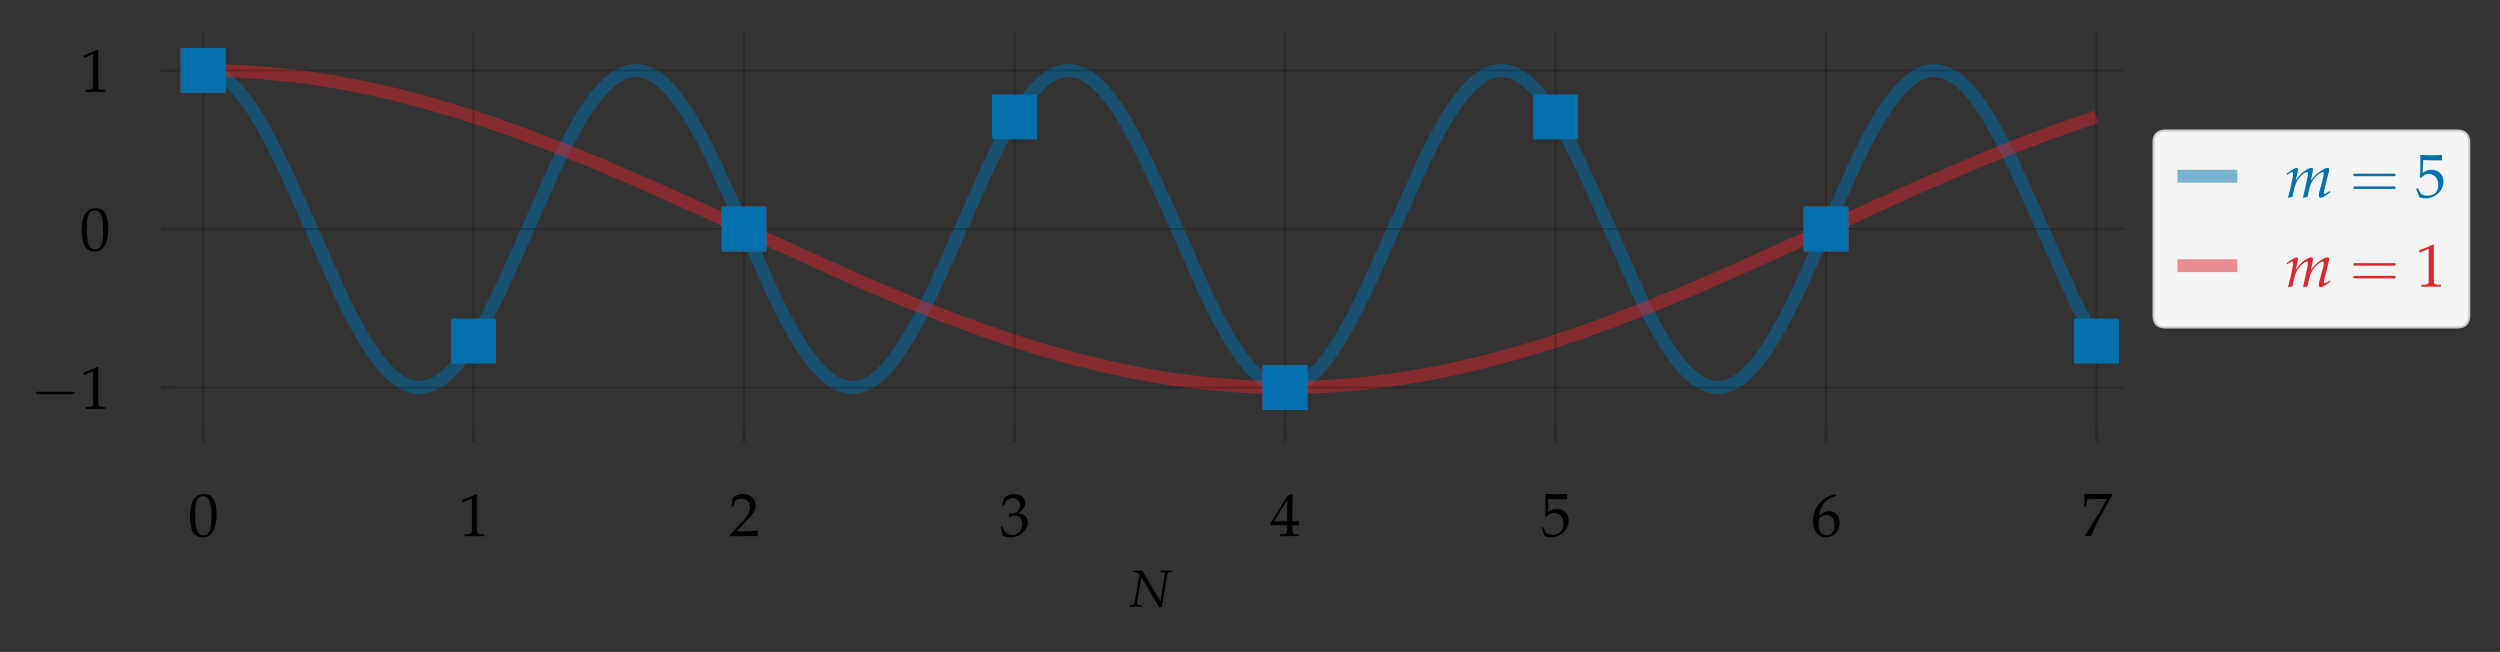 <?xml version="1.0" encoding="utf-8" standalone="no"?>
<!DOCTYPE svg PUBLIC "-//W3C//DTD SVG 1.1//EN"
  "http://www.w3.org/Graphics/SVG/1.1/DTD/svg11.dtd">
<svg height="152.4pt" version="1.1" viewBox="0 0 584.4 152.4" width="584.4pt" xmlns="http://www.w3.org/2000/svg" xmlns:xlink="http://www.w3.org/1999/xlink">
 <rect x="0" y="0" width="584.4" height="152.4" fill="#333333" stroke="none"/>
 <defs>
  <style type="text/css">*{stroke-linecap:butt;stroke-linejoin:round;}</style>
 </defs>
 <g id="figure_1">
  <g id="patch_1">
   <path d="M 0 152.4 
L 584.4 152.4 
L 584.4 0 
L 0 0 
z
" style="fill:none;"/>
  </g>
  <g id="axes_1">
   <g id="patch_2">
    <path d="M 41.146 99.862 
L 496.405 99.862 
L 496.405 7.2 
L 41.146 7.2 
z
" style="fill:none;"/>
   </g>
   <g id="PathCollection_1">
    <defs>
     <path d="M -5 5 
L 5 5 
L 5 -5 
L -5 -5 
z
" id="m2fb80467f7" style="stroke:#dc2830;stroke-width:0.5;"/>
    </defs>
    <g clip-path="url(#pafd433c4b5)">
     <use style="fill:#dc2830;stroke:#dc2830;stroke-width:0.5;" x="47.469" xlink:href="#m2fb80467f7" y="16.466"/>
     <use style="fill:#dc2830;stroke:#dc2830;stroke-width:0.5;" x="173.93" xlink:href="#m2fb80467f7" y="53.531"/>
     <use style="fill:#dc2830;stroke:#dc2830;stroke-width:0.5;" x="300.391" xlink:href="#m2fb80467f7" y="90.595"/>
     <use style="fill:#dc2830;stroke:#dc2830;stroke-width:0.5;" x="426.852" xlink:href="#m2fb80467f7" y="53.531"/>
    </g>
   </g>
   <g id="line2d_1">
    <path clip-path="url(#pafd433c4b5)" d="M 47.469 16.466 
L 48.356 16.522 
L 50.13 16.971 
L 51.904 17.863 
L 53.678 19.188 
L 55.452 20.929 
L 57.226 23.065 
L 59 25.571 
L 60.774 28.416 
L 63.435 33.243 
L 66.096 38.622 
L 69.644 46.4 
L 79.401 68.386 
L 82.062 73.77 
L 84.723 78.602 
L 86.497 81.452 
L 88.271 83.963 
L 90.045 86.105 
L 91.819 87.852 
L 93.593 89.182 
L 95.367 90.081 
L 97.141 90.536 
L 98.028 90.595 
L 98.915 90.542 
L 100.689 90.1 
L 102.463 89.214 
L 104.237 87.896 
L 106.011 86.16 
L 107.785 84.029 
L 109.559 81.529 
L 111.333 78.688 
L 113.994 73.867 
L 116.655 68.493 
L 120.203 60.719 
L 129.96 38.729 
L 132.621 33.341 
L 135.282 28.502 
L 137.056 25.648 
L 138.83 23.132 
L 140.604 20.985 
L 142.378 19.232 
L 144.152 17.895 
L 145.926 16.991 
L 147.7 16.529 
L 148.587 16.466 
L 149.474 16.516 
L 151.248 16.952 
L 153.022 17.832 
L 154.796 19.144 
L 156.57 20.874 
L 158.344 22.999 
L 160.118 25.495 
L 161.892 28.331 
L 164.553 33.145 
L 167.214 38.516 
L 170.762 46.286 
L 180.519 68.279 
L 183.18 73.672 
L 185.841 78.516 
L 187.615 81.375 
L 189.389 83.896 
L 191.163 86.049 
L 192.937 87.808 
L 194.711 89.15 
L 196.485 90.061 
L 198.259 90.529 
L 199.146 90.595 
L 200.033 90.548 
L 201.807 90.119 
L 203.581 89.246 
L 205.355 87.939 
L 207.129 86.216 
L 208.903 84.096 
L 210.677 81.605 
L 212.451 78.774 
L 215.112 73.965 
L 217.773 68.599 
L 221.321 60.833 
L 231.078 38.836 
L 233.739 33.439 
L 236.4 28.588 
L 238.174 25.725 
L 239.948 23.199 
L 241.722 21.041 
L 243.496 19.276 
L 245.27 17.927 
L 247.044 17.01 
L 248.818 16.536 
L 249.705 16.467 
L 250.592 16.51 
L 252.366 16.934 
L 254.14 17.801 
L 255.914 19.101 
L 257.688 20.819 
L 259.462 22.933 
L 261.236 25.419 
L 263.01 28.245 
L 265.671 33.048 
L 268.332 38.409 
L 271.88 46.171 
L 281.637 68.172 
L 284.298 73.574 
L 286.959 78.43 
L 288.733 81.298 
L 290.507 83.829 
L 292.281 85.993 
L 294.055 87.763 
L 295.829 89.118 
L 297.603 90.041 
L 299.377 90.522 
L 300.264 90.594 
L 301.151 90.554 
L 302.925 90.137 
L 304.699 89.277 
L 306.473 87.982 
L 308.247 86.27 
L 310.021 84.161 
L 311.795 81.681 
L 313.569 78.859 
L 316.23 74.062 
L 318.891 68.706 
L 322.439 60.948 
L 333.083 37.09 
L 335.744 31.849 
L 338.405 27.199 
L 340.179 24.49 
L 341.953 22.134 
L 343.727 20.158 
L 345.501 18.588 
L 347.275 17.44 
L 349.049 16.731 
L 350.823 16.468 
L 351.71 16.505 
L 353.484 16.915 
L 355.258 17.77 
L 357.032 19.058 
L 358.806 20.764 
L 360.58 22.867 
L 362.354 25.343 
L 364.128 28.16 
L 366.789 32.951 
L 369.45 38.303 
L 372.998 46.057 
L 383.642 69.92 
L 386.303 75.166 
L 388.964 79.822 
L 390.738 82.535 
L 392.512 84.897 
L 394.286 86.878 
L 396.06 88.455 
L 397.834 89.608 
L 399.608 90.324 
L 401.382 90.593 
L 402.269 90.56 
L 404.043 90.155 
L 405.817 89.307 
L 407.591 88.025 
L 409.365 86.325 
L 411.139 84.227 
L 412.913 81.757 
L 414.687 78.944 
L 417.348 74.159 
L 420.009 68.812 
L 423.557 61.062 
L 434.201 37.194 
L 436.862 31.943 
L 439.523 27.281 
L 441.297 24.563 
L 443.071 22.196 
L 444.845 20.209 
L 446.619 18.627 
L 448.393 17.467 
L 450.167 16.745 
L 451.941 16.469 
L 452.828 16.5 
L 454.602 16.897 
L 456.376 17.739 
L 458.15 19.015 
L 459.924 20.71 
L 461.698 22.802 
L 463.472 25.267 
L 465.246 28.075 
L 467.907 32.854 
L 470.568 38.196 
L 474.116 45.943 
L 484.76 69.815 
L 487.421 75.071 
L 490.082 79.74 
L 490.082 79.74 
" style="fill:none;stroke:#0271ae;stroke-linejoin:miter;stroke-opacity:0.5;stroke-width:3;"/>
   </g>
   <g id="line2d_2">
    <path clip-path="url(#pafd433c4b5)" d="M 47.469 16.466 
L 53.678 16.576 
L 59.887 16.906 
L 66.096 17.454 
L 72.305 18.216 
L 78.514 19.188 
L 84.723 20.364 
L 91.819 21.949 
L 98.915 23.78 
L 106.011 25.841 
L 113.107 28.118 
L 121.09 30.913 
L 129.96 34.279 
L 139.717 38.249 
L 150.361 42.834 
L 163.666 48.818 
L 200.92 65.725 
L 211.564 70.233 
L 220.434 73.77 
L 229.304 77.061 
L 237.287 79.781 
L 244.383 81.982 
L 251.479 83.963 
L 258.575 85.707 
L 265.671 87.202 
L 271.88 88.295 
L 278.089 89.182 
L 284.298 89.857 
L 290.507 90.317 
L 296.716 90.557 
L 302.925 90.577 
L 309.134 90.377 
L 315.343 89.958 
L 321.552 89.322 
L 327.761 88.474 
L 333.97 87.418 
L 340.179 86.16 
L 347.275 84.486 
L 354.371 82.571 
L 361.467 80.431 
L 369.45 77.775 
L 377.433 74.88 
L 386.303 71.42 
L 396.06 67.364 
L 407.591 62.314 
L 423.557 55.047 
L 448.393 43.731 
L 459.924 38.729 
L 469.681 34.73 
L 478.551 31.332 
L 486.534 28.502 
L 490.082 27.322 
L 490.082 27.322 
" style="fill:none;stroke:#dc2830;stroke-linejoin:miter;stroke-opacity:0.5;stroke-width:3;"/>
   </g>
   <g id="matplotlib.axis_1">
    <g id="xtick_1">
     <g id="line2d_3">
      <path clip-path="url(#pafd433c4b5)" d="M 47.469 99.862 
L 47.469 7.2 
" style="fill:none;stroke:#000000;stroke-linejoin:miter;stroke-opacity:0.2;stroke-width:0.5;"/>
     </g>
     <g id="line2d_4">
      <defs>
       <path d="M 0 0 
L 0 3.5 
" id="mf296f75aad" style="stroke:#000000;stroke-opacity:0.2;stroke-width:0.8;"/>
      </defs>
      <g>
       <use style="fill-opacity:0.2;stroke:#000000;stroke-opacity:0.2;stroke-width:0.8;" x="47.469" xlink:href="#mf296f75aad" y="99.862"/>
      </g>
     </g>
     <g id="text_1">
      <!-- $\mathdefault{0}$ -->
      <g transform="translate(43.982 125.341)scale(0.14 -0.14)">
       <defs>
        <path d="M 1683 4416 
C 691 4416 186 3628 186 2076 
C 186 1326 320 679 544 365 
C 768 51 1126 -128 1523 -128 
C 2490 -128 2976 704 2976 2345 
C 2976 3749 2560 4416 1683 4416 
z
M 1568 4191 
C 2189 4191 2438 3563 2438 2025 
C 2438 660 2195 96 1606 96 
C 986 96 723 743 723 2307 
C 723 3660 960 4191 1568 4191 
z
" id="URWPalladioL-Roma-30" transform="scale(0.016)"/>
       </defs>
       <use transform="scale(0.996)" xlink:href="#URWPalladioL-Roma-30"/>
      </g>
     </g>
    </g>
    <g id="xtick_2">
     <g id="line2d_5">
      <path clip-path="url(#pafd433c4b5)" d="M 110.699 99.862 
L 110.699 7.2 
" style="fill:none;stroke:#000000;stroke-linejoin:miter;stroke-opacity:0.2;stroke-width:0.5;"/>
     </g>
     <g id="line2d_6">
      <g>
       <use style="fill-opacity:0.2;stroke:#000000;stroke-opacity:0.2;stroke-width:0.8;" x="110.699" xlink:href="#mf296f75aad" y="99.862"/>
      </g>
     </g>
     <g id="text_2">
      <!-- $\mathdefault{1}$ -->
      <g transform="translate(107.212 125.341)scale(0.14 -0.14)">
       <defs>
        <path d="M 429 3571 
L 493 3571 
L 1318 3942 
C 1325 3949 1331 3949 1338 3949 
C 1376 3949 1389 3891 1389 3737 
L 1389 633 
C 1389 300 1318 230 973 211 
L 614 192 
L 614 0 
C 1600 0 1600 0 1670 0 
C 1754 0 1894 0 2112 -7 
C 2189 6 2413 6 2675 0 
L 2675 192 
L 2342 211 
C 1990 229 1926 299 1926 628 
L 1926 4383 
L 1837 4416 
C 1421 4199 966 4009 384 3807 
L 429 3571 
z
" id="URWPalladioL-Roma-31" transform="scale(0.016)"/>
       </defs>
       <use transform="scale(0.996)" xlink:href="#URWPalladioL-Roma-31"/>
      </g>
     </g>
    </g>
    <g id="xtick_3">
     <g id="line2d_7">
      <path clip-path="url(#pafd433c4b5)" d="M 173.93 99.862 
L 173.93 7.2 
" style="fill:none;stroke:#000000;stroke-linejoin:miter;stroke-opacity:0.2;stroke-width:0.5;"/>
     </g>
     <g id="line2d_8">
      <g>
       <use style="fill-opacity:0.2;stroke:#000000;stroke-opacity:0.2;stroke-width:0.8;" x="173.93" xlink:href="#mf296f75aad" y="99.862"/>
      </g>
     </g>
     <g id="text_3">
      <!-- $\mathdefault{2}$ -->
      <g transform="translate(170.443 125.341)scale(0.14 -0.14)">
       <defs>
        <path d="M 102 166 
L 102 0 
C 1299 0 1299 0 1530 0 
C 1760 19 1760 19 2995 0 
C 2982 134 2982 198 2982 287 
C 2982 370 2982 434 2995 574 
C 2259 542 1965 536 781 510 
L 1946 1741 
C 2566 2398 2758 2749 2758 3228 
C 2758 3961 2259 4416 1446 4416 
C 986 4416 672 4287 358 3967 
L 250 3100 
L 435 3100 
L 518 3394 
C 621 3763 851 3923 1280 3923 
C 1830 3923 2182 3578 2182 3036 
C 2182 2558 1914 2086 1190 1320 
L 102 166 
z
" id="URWPalladioL-Roma-32" transform="scale(0.016)"/>
       </defs>
       <use transform="scale(0.996)" xlink:href="#URWPalladioL-Roma-32"/>
      </g>
     </g>
    </g>
    <g id="xtick_4">
     <g id="line2d_9">
      <path clip-path="url(#pafd433c4b5)" d="M 237.16 99.862 
L 237.16 7.2 
" style="fill:none;stroke:#000000;stroke-linejoin:miter;stroke-opacity:0.2;stroke-width:0.5;"/>
     </g>
     <g id="line2d_10">
      <g>
       <use style="fill-opacity:0.2;stroke:#000000;stroke-opacity:0.2;stroke-width:0.8;" x="237.16" xlink:href="#mf296f75aad" y="99.862"/>
      </g>
     </g>
     <g id="text_4">
      <!-- $\mathdefault{3}$ -->
      <g transform="translate(233.673 125.341)scale(0.14 -0.14)">
       <defs>
        <path d="M 275 3196 
L 474 3196 
L 589 3553 
C 659 3770 1062 3987 1395 3987 
C 1811 3987 2150 3649 2150 3247 
C 2150 2769 1773 2368 1318 2368 
C 1267 2368 1197 2374 1114 2380 
L 1018 2387 
L 941 2047 
L 986 2008 
C 1229 2118 1350 2150 1523 2150 
C 2054 2150 2362 1808 2362 1222 
C 2362 565 1971 134 1376 134 
C 1082 134 819 231 627 411 
C 474 553 390 701 269 1048 
L 96 984 
C 230 591 282 359 320 38 
C 659 -77 941 -128 1178 -128 
C 1690 -128 2278 160 2630 591 
C 2848 855 2957 1139 2957 1441 
C 2957 1750 2829 2021 2598 2182 
C 2438 2297 2291 2348 1971 2406 
C 2483 2801 2675 3094 2675 3470 
C 2675 4038 2202 4416 1491 4416 
C 1056 4416 768 4294 461 3987 
L 275 3196 
z
" id="URWPalladioL-Roma-33" transform="scale(0.016)"/>
       </defs>
       <use transform="scale(0.996)" xlink:href="#URWPalladioL-Roma-33"/>
      </g>
     </g>
    </g>
    <g id="xtick_5">
     <g id="line2d_11">
      <path clip-path="url(#pafd433c4b5)" d="M 300.391 99.862 
L 300.391 7.2 
" style="fill:none;stroke:#000000;stroke-linejoin:miter;stroke-opacity:0.2;stroke-width:0.5;"/>
     </g>
     <g id="line2d_12">
      <g>
       <use style="fill-opacity:0.2;stroke:#000000;stroke-opacity:0.2;stroke-width:0.8;" x="300.391" xlink:href="#mf296f75aad" y="99.862"/>
      </g>
     </g>
     <g id="text_5">
      <!-- $\mathdefault{4}$ -->
      <g transform="translate(296.904 125.341)scale(0.14 -0.14)">
       <defs>
        <path d="M 1792 1152 
L 1792 684 
C 1792 310 1722 223 1408 210 
L 1011 192 
L 1011 0 
C 1862 0 1862 0 2016 0 
C 2170 19 2170 19 3021 0 
L 3021 192 
L 2714 210 
C 2400 229 2330 310 2330 684 
L 2330 1152 
C 2707 1152 2842 1145 3021 1127 
L 3021 1580 
C 2720 1555 2598 1555 2502 1561 
L 2483 1561 
L 2330 1561 
L 2330 2445 
C 2330 3576 2342 4122 2374 4383 
L 2298 4416 
L 1824 4243 
L 13 1299 
L 83 1152 
L 1792 1152 
z
M 1792 1561 
L 416 1561 
L 1792 3798 
L 1792 1561 
z
" id="URWPalladioL-Roma-34" transform="scale(0.016)"/>
       </defs>
       <use transform="scale(0.996)" xlink:href="#URWPalladioL-Roma-34"/>
      </g>
     </g>
    </g>
    <g id="xtick_6">
     <g id="line2d_13">
      <path clip-path="url(#pafd433c4b5)" d="M 363.621 99.862 
L 363.621 7.2 
" style="fill:none;stroke:#000000;stroke-linejoin:miter;stroke-opacity:0.2;stroke-width:0.5;"/>
     </g>
     <g id="line2d_14">
      <g>
       <use style="fill-opacity:0.2;stroke:#000000;stroke-opacity:0.2;stroke-width:0.8;" x="363.621" xlink:href="#mf296f75aad" y="99.862"/>
      </g>
     </g>
     <g id="text_6">
      <!-- $\mathdefault{5}$ -->
      <g transform="translate(360.134 125.341)scale(0.14 -0.14)">
       <defs>
        <path d="M 813 3891 
C 1638 3865 1997 3859 2765 3859 
L 2797 3891 
C 2784 4006 2784 4057 2784 4140 
C 2784 4230 2784 4281 2797 4396 
L 2765 4428 
C 2285 4403 1997 4396 1651 4396 
C 1299 4396 1018 4403 538 4428 
L 506 4396 
C 512 4006 518 3724 518 3520 
C 518 2976 499 2360 480 2076 
L 608 2038 
C 909 2341 1082 2432 1395 2432 
C 2010 2432 2394 1992 2394 1295 
C 2394 579 1984 160 1286 160 
C 941 160 621 276 531 443 
L 237 973 
L 83 882 
C 230 514 307 308 397 25 
C 576 -71 832 -128 1107 -128 
C 1536 -128 1990 57 2342 366 
C 2733 715 2938 1153 2938 1631 
C 2938 2360 2419 2873 1690 2873 
C 1382 2873 1152 2790 755 2553 
L 813 3891 
z
" id="URWPalladioL-Roma-35" transform="scale(0.016)"/>
       </defs>
       <use transform="scale(0.996)" xlink:href="#URWPalladioL-Roma-35"/>
      </g>
     </g>
    </g>
    <g id="xtick_7">
     <g id="line2d_15">
      <path clip-path="url(#pafd433c4b5)" d="M 426.852 99.862 
L 426.852 7.2 
" style="fill:none;stroke:#000000;stroke-linejoin:miter;stroke-opacity:0.2;stroke-width:0.5;"/>
     </g>
     <g id="line2d_16">
      <g>
       <use style="fill-opacity:0.2;stroke:#000000;stroke-opacity:0.2;stroke-width:0.8;" x="426.852" xlink:href="#mf296f75aad" y="99.862"/>
      </g>
     </g>
     <g id="text_7">
      <!-- $\mathdefault{6}$ -->
      <g transform="translate(423.365 125.341)scale(0.14 -0.14)">
       <defs>
        <path d="M 2662 4287 
L 2426 4396 
C 1811 4193 1549 4066 1222 3788 
C 563 3237 205 2463 205 1585 
C 205 526 717 -128 1542 -128 
C 2374 -128 2995 532 2995 1405 
C 2995 2143 2554 2624 1875 2624 
C 1555 2624 1363 2540 986 2239 
C 915 2182 909 2175 838 2124 
C 973 3275 1510 3895 2662 4237 
L 2662 4287 
z
M 1632 2239 
C 2118 2239 2445 1816 2445 1180 
C 2445 513 2118 83 1626 83 
C 1082 83 787 551 787 1411 
C 787 1636 813 1758 883 1867 
C 1024 2085 1325 2239 1632 2239 
z
" id="URWPalladioL-Roma-36" transform="scale(0.016)"/>
       </defs>
       <use transform="scale(0.996)" xlink:href="#URWPalladioL-Roma-36"/>
      </g>
     </g>
    </g>
    <g id="xtick_8">
     <g id="line2d_17">
      <path clip-path="url(#pafd433c4b5)" d="M 490.082 99.862 
L 490.082 7.2 
" style="fill:none;stroke:#000000;stroke-linejoin:miter;stroke-opacity:0.2;stroke-width:0.5;"/>
     </g>
     <g id="line2d_18">
      <g>
       <use style="fill-opacity:0.2;stroke:#000000;stroke-opacity:0.2;stroke-width:0.8;" x="490.082" xlink:href="#mf296f75aad" y="99.862"/>
      </g>
     </g>
     <g id="text_8">
      <!-- $\mathdefault{7}$ -->
      <g transform="translate(486.595 125.341)scale(0.14 -0.14)">
       <defs>
        <path d="M 358 83 
L 416 0 
C 666 0 666 0 710 0 
C 755 19 755 19 1005 0 
C 1274 700 1587 1369 2010 2141 
L 3181 4255 
L 3181 4448 
C 2490 4422 2266 4416 1747 4416 
C 1280 4416 966 4422 346 4448 
L 282 4416 
C 301 3807 301 3807 301 3743 
C 301 3672 301 3672 282 3087 
L 474 3087 
L 518 3447 
C 570 3846 614 3897 909 3897 
L 2618 3897 
C 2362 3370 2163 2996 1920 2604 
L 358 83 
z
" id="URWPalladioL-Roma-37" transform="scale(0.016)"/>
       </defs>
       <use transform="scale(0.996)" xlink:href="#URWPalladioL-Roma-37"/>
      </g>
     </g>
    </g>
    <g id="text_9">
     <!-- $N$ -->
     <g transform="translate(264.125 141.828)scale(0.12 -0.12)">
      <defs>
       <path d="M 1517 4416 
L 998 4396 
L 934 4396 
L 845 4396 
C 826 4396 730 4403 582 4409 
L 480 4416 
L 448 4237 
L 672 4224 
C 781 4218 922 4173 992 4116 
C 1088 4040 1184 3919 1184 3869 
C 1184 3862 1184 3843 1178 3824 
C 1178 3818 1178 3805 1171 3792 
C 1165 3742 1158 3697 1152 3678 
L 589 667 
C 512 274 474 223 243 197 
L 45 178 
L 13 0 
L 723 19 
C 800 19 806 19 1427 0 
L 1459 178 
L 1190 197 
C 934 216 877 267 877 477 
C 877 528 883 598 896 667 
L 1408 3615 
L 3571 -64 
L 3891 -64 
L 4493 3459 
C 4627 4179 4640 4205 4877 4224 
L 5114 4237 
L 5146 4416 
L 5011 4416 
L 4442 4396 
L 3891 4416 
L 3770 4416 
L 3738 4237 
L 4038 4224 
C 4205 4217 4269 4173 4269 4071 
C 4269 4026 4250 3861 4237 3778 
L 3725 662 
L 1517 4416 
z
" id="URWPalladioL-Ital-4e" transform="scale(0.016)"/>
      </defs>
      <use transform="scale(0.996)" xlink:href="#URWPalladioL-Ital-4e"/>
     </g>
    </g>
   </g>
   <g id="matplotlib.axis_2">
    <g id="ytick_1">
     <g id="line2d_19">
      <path clip-path="url(#pafd433c4b5)" d="M 41.146 90.595 
L 496.405 90.595 
" style="fill:none;stroke:#000000;stroke-linejoin:miter;stroke-opacity:0.2;stroke-width:0.5;"/>
     </g>
     <g id="line2d_20">
      <defs>
       <path d="M 0 0 
L -3.5 0 
" id="m8745852188" style="stroke:#000000;stroke-opacity:0.2;stroke-width:0.8;"/>
      </defs>
      <g>
       <use style="fill-opacity:0.2;stroke:#000000;stroke-opacity:0.2;stroke-width:0.8;" x="41.146" xlink:href="#m8745852188" y="90.595"/>
      </g>
     </g>
     <g id="text_10">
      <!-- $\mathdefault{−1}$ -->
      <g transform="translate(7.2 95.585)scale(0.14 -0.14)">
       <defs>
        <path d="M 4218 1472 
C 4326 1472 4442 1472 4442 1600 
C 4442 1728 4326 1728 4218 1728 
L 755 1728 
C 646 1728 531 1728 531 1600 
C 531 1472 646 1472 755 1472 
L 4218 1472 
z
" id="CMSY10-0" transform="scale(0.016)"/>
       </defs>
       <use transform="scale(1.038)" xlink:href="#CMSY10-0"/>
       <use transform="translate(81.942 0)scale(0.996)" xlink:href="#URWPalladioL-Roma-31"/>
      </g>
     </g>
    </g>
    <g id="ytick_2">
     <g id="line2d_21">
      <path clip-path="url(#pafd433c4b5)" d="M 41.146 53.531 
L 496.405 53.531 
" style="fill:none;stroke:#000000;stroke-linejoin:miter;stroke-opacity:0.2;stroke-width:0.5;"/>
     </g>
     <g id="line2d_22">
      <g>
       <use style="fill-opacity:0.2;stroke:#000000;stroke-opacity:0.2;stroke-width:0.8;" x="41.146" xlink:href="#m8745852188" y="53.531"/>
      </g>
     </g>
     <g id="text_11">
      <!-- $\mathdefault{0}$ -->
      <g transform="translate(18.672 58.521)scale(0.14 -0.14)">
       <use transform="scale(0.996)" xlink:href="#URWPalladioL-Roma-30"/>
      </g>
     </g>
    </g>
    <g id="ytick_3">
     <g id="line2d_23">
      <path clip-path="url(#pafd433c4b5)" d="M 41.146 16.466 
L 496.405 16.466 
" style="fill:none;stroke:#000000;stroke-linejoin:miter;stroke-opacity:0.2;stroke-width:0.5;"/>
     </g>
     <g id="line2d_24">
      <g>
       <use style="fill-opacity:0.2;stroke:#000000;stroke-opacity:0.2;stroke-width:0.8;" x="41.146" xlink:href="#m8745852188" y="16.466"/>
      </g>
     </g>
     <g id="text_12">
      <!-- $\mathdefault{1}$ -->
      <g transform="translate(18.672 21.456)scale(0.14 -0.14)">
       <use transform="scale(0.996)" xlink:href="#URWPalladioL-Roma-31"/>
      </g>
     </g>
    </g>
   </g>
   <g id="PathCollection_2">
    <defs>
     <path d="M -5 5 
L 5 5 
L 5 -5 
L -5 -5 
z
" id="m11d69e9401" style="stroke:#0271ae;stroke-width:0.5;"/>
    </defs>
    <g clip-path="url(#pafd433c4b5)">
     <use style="fill:#0271ae;stroke:#0271ae;stroke-width:0.5;" x="47.469" xlink:href="#m11d69e9401" y="16.466"/>
     <use style="fill:#0271ae;stroke:#0271ae;stroke-width:0.5;" x="110.699" xlink:href="#m11d69e9401" y="79.74"/>
     <use style="fill:#0271ae;stroke:#0271ae;stroke-width:0.5;" x="173.93" xlink:href="#m11d69e9401" y="53.531"/>
     <use style="fill:#0271ae;stroke:#0271ae;stroke-width:0.5;" x="237.16" xlink:href="#m11d69e9401" y="27.322"/>
     <use style="fill:#0271ae;stroke:#0271ae;stroke-width:0.5;" x="300.391" xlink:href="#m11d69e9401" y="90.595"/>
     <use style="fill:#0271ae;stroke:#0271ae;stroke-width:0.5;" x="363.621" xlink:href="#m11d69e9401" y="27.322"/>
     <use style="fill:#0271ae;stroke:#0271ae;stroke-width:0.5;" x="426.852" xlink:href="#m11d69e9401" y="53.531"/>
     <use style="fill:#0271ae;stroke:#0271ae;stroke-width:0.5;" x="490.082" xlink:href="#m11d69e9401" y="79.74"/>
    </g>
   </g>
   <g id="legend_1">
    <g id="patch_3">
     <path d="M 506.205 76.544 
L 574.4 76.544 
Q 577.2 76.544 577.2 73.744 
L 577.2 33.318 
Q 577.2 30.518 574.4 30.518 
L 506.205 30.518 
Q 503.405 30.518 503.405 33.318 
L 503.405 73.744 
Q 503.405 76.544 506.205 76.544 
z
" style="fill:#ffffff;opacity:0.95;stroke:#cccccc;stroke-linejoin:miter;stroke-width:0.5;"/>
    </g>
    <g id="line2d_25">
     <path d="M 509.005 41.198 
L 523.005 41.198 
" style="fill:none;stroke:#0271ae;stroke-linejoin:miter;stroke-opacity:0.5;stroke-width:3;"/>
    </g>
    <g id="line2d_26"/>
    <g id="text_13">
     <!-- $m=5$ -->
     <g style="fill:#0271ae;" transform="translate(534.205 46.098)scale(0.14 -0.14)">
      <defs>
       <path d="M 4672 651 
L 4506 542 
C 4320 421 4179 351 4115 351 
C 4070 351 4032 408 4032 479 
C 4032 542 4045 600 4077 734 
L 4557 2631 
C 4582 2739 4602 2841 4602 2892 
C 4602 3001 4538 3072 4435 3072 
C 4250 3072 4006 2956 3616 2682 
C 3213 2394 2989 2171 2675 1730 
L 2867 2605 
C 2893 2733 2912 2829 2912 2873 
C 2912 2995 2848 3072 2746 3072 
C 2554 3072 2259 2931 1907 2663 
C 1626 2445 1498 2311 1082 1749 
L 1293 2599 
C 1318 2701 1331 2797 1331 2873 
C 1331 2995 1274 3072 1184 3072 
C 1050 3072 806 2937 333 2599 
L 154 2471 
L 198 2343 
L 403 2477 
C 640 2624 659 2637 704 2637 
C 774 2637 819 2573 819 2477 
C 819 2152 557 919 294 6 
L 314 -64 
L 749 32 
L 890 683 
C 1043 1392 1216 1769 1568 2152 
C 1837 2445 2125 2637 2304 2637 
C 2349 2637 2374 2586 2374 2503 
C 2374 2279 2234 1551 1971 434 
L 1869 6 
L 1901 -64 
L 2342 32 
L 2477 715 
C 2579 1232 2797 1711 3078 2024 
C 3430 2413 3750 2637 3955 2637 
C 4006 2637 4038 2579 4038 2477 
C 4038 2324 4019 2235 3878 1679 
C 3776 1277 3667 894 3603 677 
C 3546 498 3520 332 3520 191 
C 3520 32 3590 -64 3712 -64 
C 3878 -64 4109 70 4736 536 
L 4672 651 
z
" id="URWPalladioL-Ital-6d" transform="scale(0.016)"/>
       <path d="M 4397 2111 
C 4493 2111 4614 2111 4614 2239 
C 4614 2368 4493 2368 4403 2368 
L 570 2368 
C 480 2368 358 2368 358 2239 
C 358 2111 480 2111 576 2111 
L 4397 2111 
z
M 4403 832 
C 4493 832 4614 832 4614 960 
C 4614 1088 4493 1088 4397 1088 
L 576 1088 
C 480 1088 358 1088 358 960 
C 358 832 480 832 570 832 
L 4403 832 
z
" id="CMR10-3d" transform="scale(0.016)"/>
      </defs>
      <use transform="scale(0.996)" xlink:href="#URWPalladioL-Ital-6d"/>
      <use transform="translate(107.674 0)scale(1.038)" xlink:href="#CMR10-3d"/>
      <use transform="translate(217.29 0)scale(0.996)" xlink:href="#URWPalladioL-Roma-35"/>
     </g>
    </g>
    <g id="line2d_27">
     <path d="M 509.005 62.11 
L 523.005 62.11 
" style="fill:none;stroke:#dc2830;stroke-linejoin:miter;stroke-opacity:0.5;stroke-width:3;"/>
    </g>
    <g id="line2d_28"/>
    <g id="text_14">
     <!-- $m=1$ -->
     <g style="fill:#dc2830;" transform="translate(534.205 67.01)scale(0.14 -0.14)">
      <use transform="scale(0.996)" xlink:href="#URWPalladioL-Ital-6d"/>
      <use transform="translate(107.674 0)scale(1.038)" xlink:href="#CMR10-3d"/>
      <use transform="translate(217.29 0)scale(0.996)" xlink:href="#URWPalladioL-Roma-31"/>
     </g>
    </g>
   </g>
  </g>
 </g>
 <defs>
  <clipPath id="pafd433c4b5">
   <rect height="92.662" width="455.259" x="41.146" y="7.2"/>
  </clipPath>
 </defs>
</svg>
